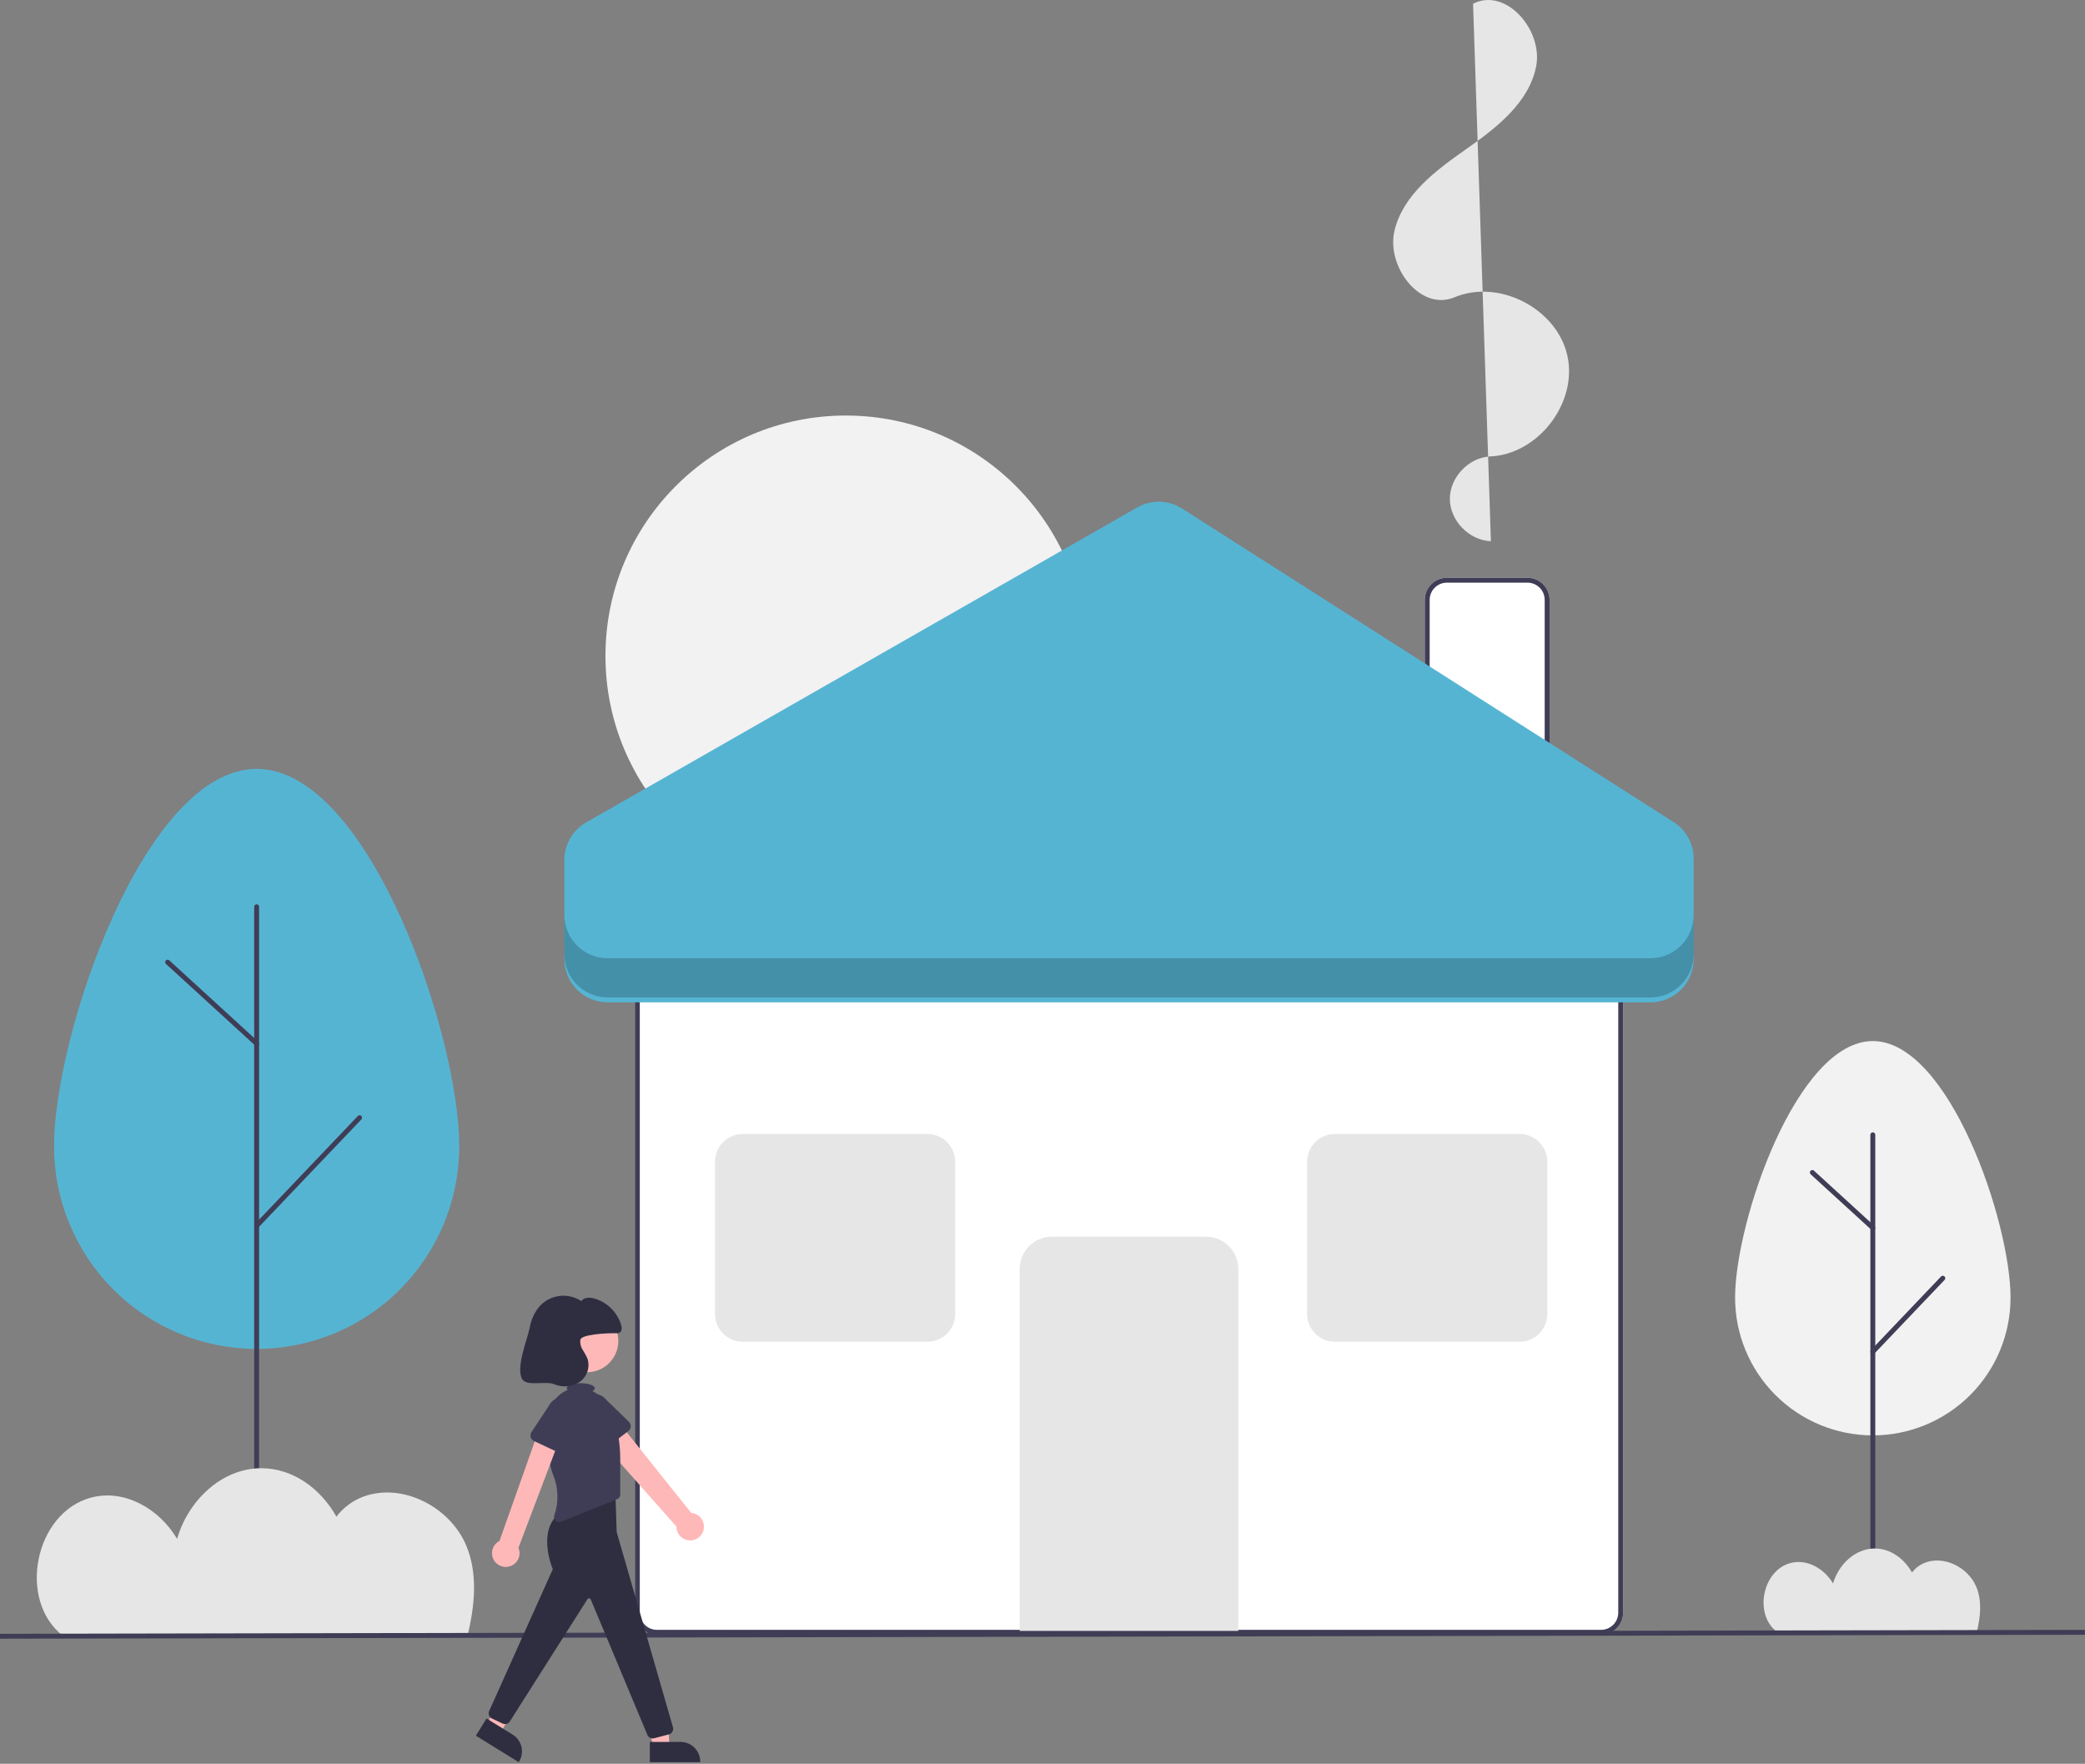 <svg width="850" height="719" viewBox="0 0 850 719" fill="none" xmlns="http://www.w3.org/2000/svg">
<rect x="0" y="0" width="850" height="719" fill="#808080" stroke="none"/>
<g clip-path="url(#clip0_24_237)">
<path d="M652.718 666.412H267.825C265.438 666.409 263.151 665.46 261.464 663.773C259.776 662.086 258.827 659.798 258.825 657.412V394.59C258.827 392.204 259.776 389.916 261.464 388.229C263.151 386.542 265.438 385.593 267.825 385.59H652.718C655.104 385.593 657.392 386.542 659.079 388.229C660.766 389.916 661.715 392.204 661.718 394.59V657.412C661.715 659.798 660.766 662.086 659.079 663.773C657.392 665.46 655.104 666.409 652.718 666.412Z" fill="white"/>
<path d="M652.718 666.412H267.825C265.438 666.409 263.151 665.46 261.464 663.773C259.776 662.086 258.827 659.798 258.825 657.412V394.59C258.827 392.204 259.776 389.916 261.464 388.229C263.151 386.542 265.438 385.593 267.825 385.59H652.718C655.104 385.593 657.392 386.542 659.079 388.229C660.766 389.916 661.715 392.204 661.718 394.59V657.412C661.715 659.798 660.766 662.086 659.079 663.773C657.392 665.46 655.104 666.409 652.718 666.412ZM267.825 387.59C265.969 387.592 264.189 388.33 262.877 389.643C261.565 390.955 260.827 392.734 260.825 394.59V657.412C260.827 659.268 261.565 661.047 262.877 662.359C264.189 663.672 265.969 664.41 267.825 664.412H652.718C654.574 664.41 656.353 663.672 657.666 662.359C658.978 661.047 659.716 659.268 659.718 657.412V394.59C659.716 392.734 658.978 390.955 657.666 389.643C656.353 388.33 654.574 387.592 652.718 387.59H267.825Z" fill="#3F3D56"/>
<path d="M504.826 664.83H415.717V517.311C415.721 513.812 417.113 510.458 419.587 507.984C422.061 505.51 425.415 504.118 428.914 504.114H491.629C495.128 504.118 498.482 505.51 500.956 507.984C503.43 510.458 504.822 513.812 504.826 517.311V664.83Z" fill="#E6E6E6"/>
<path d="M631.727 329.567H580.839V244.523C580.842 242.137 581.791 239.849 583.478 238.162C585.165 236.475 587.453 235.526 589.839 235.523H622.727C625.113 235.526 627.401 236.475 629.088 238.162C630.775 239.849 631.724 242.137 631.727 244.523V329.567Z" fill="white"/>
<path d="M631.727 329.567H580.839V244.523C580.842 242.137 581.791 239.849 583.478 238.162C585.165 236.475 587.453 235.526 589.839 235.523H622.727C625.113 235.526 627.401 236.475 629.088 238.162C630.775 239.849 631.724 242.137 631.727 244.523V329.567ZM582.839 327.567H629.727V244.523C629.725 242.667 628.987 240.888 627.674 239.576C626.362 238.263 624.583 237.525 622.727 237.523H589.839C587.983 237.525 586.204 238.263 584.892 239.576C583.579 240.888 582.841 242.667 582.839 244.523V327.567Z" fill="#3F3D56"/>
<path d="M344.82 365.378C398.939 365.378 442.811 321.506 442.811 267.387C442.811 213.267 398.939 169.395 344.82 169.395C290.701 169.395 246.828 213.267 246.828 267.387C246.828 321.506 290.701 365.378 344.82 365.378Z" fill="#F2F2F2"/>
<path d="M607.808 220.614C598.983 220.337 591.127 212.288 591.064 203.458C591.001 194.629 598.741 186.468 607.561 186.065C627.201 185.167 643.28 164.091 638.959 144.911C634.637 125.732 611.071 113.59 592.945 121.201C579.04 127.041 564.988 108.642 568.513 93.979C572.037 79.315 585.373 69.468 597.712 60.797C610.052 52.126 623.252 41.945 626.23 27.16C629.209 12.376 613.962 -5.334 600.527 1.519" fill="#E6E6E6"/>
<path d="M378.08 546.966H302.81C299.808 546.962 296.929 545.768 294.806 543.645C292.683 541.522 291.489 538.643 291.485 535.641V473.587C291.489 470.584 292.683 467.706 294.806 465.583C296.929 463.46 299.808 462.266 302.81 462.262H378.08C381.083 462.266 383.961 463.46 386.084 465.583C388.207 467.706 389.401 470.584 389.405 473.587V535.641C389.401 538.643 388.207 541.522 386.084 543.645C383.961 545.768 381.083 546.962 378.08 546.966Z" fill="#E6E6E6"/>
<path d="M619.474 546.966H544.204C541.201 546.962 538.323 545.768 536.2 543.645C534.077 541.522 532.883 538.643 532.879 535.641V473.587C532.883 470.584 534.077 467.706 536.2 465.583C538.323 463.46 541.201 462.266 544.204 462.262H619.474C622.477 462.266 625.355 463.46 627.478 465.583C629.601 467.706 630.795 470.584 630.799 473.587V535.641C630.795 538.643 629.601 541.522 627.478 543.645C625.355 545.768 622.477 546.962 619.474 546.966Z" fill="#E6E6E6"/>
<path d="M230.088 390.996V350.558C230.088 347.452 230.909 344.401 232.468 341.714C234.027 339.028 236.269 336.801 238.965 335.259L463.641 206.846C466.43 205.252 469.602 204.45 472.813 204.528C476.024 204.606 479.153 205.56 481.862 207.288L682.309 335.138C684.806 336.73 686.861 338.926 688.285 341.523C689.708 344.12 690.455 347.033 690.455 349.995V390.996C690.455 395.669 688.598 400.151 685.293 403.456C681.989 406.761 677.507 408.617 672.833 408.617H247.71C243.036 408.617 238.554 406.761 235.249 403.456C231.945 400.151 230.088 395.669 230.088 390.996Z" fill="#56B4D3"/>
<path opacity="0.2" d="M672.833 390.614H247.71C243.036 390.614 238.554 388.757 235.249 385.453C231.945 382.148 230.088 377.666 230.088 372.992V388.992C230.088 393.666 231.945 398.148 235.249 401.453C238.554 404.757 243.036 406.614 247.71 406.614H672.833C677.507 406.614 681.989 404.757 685.293 401.453C688.598 398.148 690.455 393.666 690.455 388.992V372.992C690.455 377.666 688.598 382.148 685.293 385.453C681.989 388.757 677.507 390.614 672.833 390.614Z" fill="black"/>
<path d="M707.35 528.99C707.35 497.98 732.488 424.396 763.498 424.396C794.507 424.396 819.645 497.98 819.645 528.99C819.645 543.881 813.73 558.162 803.2 568.692C792.67 579.222 778.389 585.137 763.498 585.137C748.607 585.137 734.325 579.222 723.795 568.692C713.266 558.162 707.35 543.881 707.35 528.99Z" fill="#F2F2F2"/>
<path d="M763.498 665.219C763.232 665.218 762.978 665.113 762.791 664.926C762.603 664.738 762.498 664.484 762.498 664.219V462.608C762.498 462.342 762.603 462.088 762.791 461.901C762.978 461.713 763.232 461.608 763.498 461.608C763.763 461.608 764.017 461.713 764.205 461.901C764.392 462.088 764.498 462.342 764.498 462.608V664.219C764.498 664.484 764.392 664.738 764.205 664.926C764.017 665.113 763.763 665.218 763.498 665.219Z" fill="#3F3D56"/>
<path d="M763.497 552.013C763.302 552.013 763.11 551.956 762.947 551.848C762.783 551.74 762.655 551.587 762.578 551.407C762.501 551.227 762.479 551.029 762.513 550.836C762.548 550.643 762.639 550.465 762.774 550.324L791.316 520.372C791.407 520.277 791.515 520.2 791.635 520.147C791.755 520.094 791.885 520.065 792.016 520.062C792.147 520.059 792.278 520.082 792.4 520.129C792.523 520.176 792.635 520.247 792.73 520.338C792.825 520.428 792.901 520.537 792.954 520.657C793.008 520.777 793.036 520.906 793.04 521.038C793.043 521.169 793.02 521.3 792.973 521.422C792.925 521.545 792.854 521.657 792.764 521.752L764.222 551.703C764.128 551.802 764.016 551.88 763.891 551.933C763.767 551.986 763.633 552.014 763.497 552.013Z" fill="#3F3D56"/>
<path d="M763.497 501.515C763.248 501.516 763.007 501.422 762.823 501.253L738.157 478.701C738.06 478.613 737.981 478.506 737.925 478.387C737.869 478.268 737.837 478.139 737.831 478.008C737.825 477.876 737.845 477.745 737.889 477.621C737.934 477.498 738.003 477.384 738.092 477.287C738.181 477.19 738.288 477.111 738.407 477.056C738.526 477 738.655 476.968 738.786 476.963C738.918 476.957 739.049 476.977 739.173 477.023C739.296 477.068 739.41 477.137 739.506 477.226L764.173 499.778C764.321 499.914 764.425 500.091 764.471 500.288C764.517 500.484 764.503 500.69 764.43 500.878C764.357 501.065 764.229 501.227 764.062 501.341C763.896 501.455 763.699 501.515 763.497 501.515Z" fill="#3F3D56"/>
<path d="M22.028 467.291C22.028 421.675 59.007 313.43 104.623 313.43C150.239 313.43 187.219 421.675 187.219 467.291C187.219 489.197 178.517 510.206 163.027 525.695C147.537 541.185 126.529 549.887 104.623 549.887C82.718 549.887 61.709 541.185 46.22 525.695C30.73 510.206 22.028 489.197 22.028 467.291Z" fill="#56B4D3"/>
<path d="M104.623 667.219C104.358 667.219 104.104 667.113 103.916 666.926C103.729 666.738 103.623 666.484 103.623 666.219V369.64C103.623 369.375 103.729 369.121 103.916 368.933C104.104 368.746 104.358 368.64 104.623 368.64C104.889 368.64 105.143 368.746 105.331 368.933C105.518 369.121 105.623 369.375 105.623 369.64V666.219C105.623 666.484 105.518 666.738 105.331 666.926C105.143 667.113 104.889 667.219 104.623 667.219Z" fill="#3F3D56"/>
<path d="M104.623 500.689C104.428 500.689 104.236 500.631 104.073 500.523C103.909 500.416 103.781 500.262 103.704 500.082C103.627 499.902 103.604 499.704 103.639 499.511C103.674 499.319 103.764 499.14 103.9 498.999L145.886 454.939C146.069 454.747 146.321 454.635 146.586 454.629C146.851 454.622 147.108 454.722 147.3 454.905C147.492 455.088 147.604 455.339 147.61 455.605C147.616 455.87 147.517 456.127 147.334 456.319L105.347 500.379C105.254 500.477 105.142 500.555 105.017 500.608C104.893 500.661 104.759 500.689 104.623 500.689Z" fill="#3F3D56"/>
<path d="M104.623 426.404C104.373 426.405 104.133 426.311 103.949 426.143L67.664 392.967C67.468 392.788 67.351 392.539 67.34 392.274C67.328 392.009 67.421 391.75 67.6 391.555C67.779 391.359 68.029 391.242 68.294 391.23C68.559 391.219 68.818 391.312 69.013 391.491L105.298 424.667C105.447 424.803 105.551 424.981 105.597 425.177C105.643 425.373 105.629 425.579 105.556 425.767C105.483 425.955 105.354 426.116 105.188 426.23C105.022 426.344 104.825 426.405 104.623 426.404Z" fill="#3F3D56"/>
<path d="M724.275 665.12C724.37 665.193 724.47 665.259 724.566 665.33H805.876C807.469 658.875 808.032 652.413 805.652 646.801C802.261 638.805 792.226 633.813 784.248 637.247C782.358 638.083 780.711 639.385 779.463 641.033C776.345 635.452 770.753 631.244 764.297 631.249C756.21 631.254 749.485 637.868 747.291 645.508C743.757 639.543 736.777 635.375 729.955 637.168C718.544 640.167 714.94 657.905 724.275 665.12Z" fill="#E6E6E6"/>
<path d="M25.741 666.905C25.932 667.053 26.134 667.186 26.327 667.33H190.469C193.686 654.299 194.821 641.254 190.017 629.925C183.172 613.782 162.914 603.705 146.809 610.638C142.993 612.325 139.669 614.955 137.15 618.28C130.856 607.014 119.566 598.519 106.534 598.529C90.207 598.54 76.632 611.892 72.202 627.315C65.069 615.274 50.979 606.859 37.206 610.479C14.171 616.533 6.896 652.341 25.741 666.905Z" fill="#E6E6E6"/>
<path d="M849.963 664.417L0 666.025L0.004 668.025L849.967 666.417L849.963 664.417Z" fill="#3F3D56"/>
<path d="M286.814 623.718C287.017 622.928 287.044 622.102 286.894 621.3C286.743 620.498 286.418 619.739 285.943 619.076C285.467 618.413 284.851 617.862 284.14 617.463C283.428 617.063 282.638 616.825 281.824 616.764L250.067 577.059L242.209 584.383L275.757 622.31C275.745 623.684 276.238 625.014 277.142 626.049C278.045 627.084 279.297 627.752 280.66 627.925C282.023 628.099 283.402 627.766 284.537 626.991C285.671 626.216 286.481 625.051 286.814 623.718Z" fill="#FFB8B8"/>
<path d="M256.159 583.367L246.123 591.053C245.837 591.271 245.508 591.426 245.157 591.506C244.807 591.586 244.443 591.589 244.091 591.516C243.739 591.442 243.406 591.294 243.117 591.081C242.827 590.867 242.587 590.594 242.412 590.28L236.299 579.259C235.188 577.792 234.705 575.944 234.955 574.121C235.205 572.298 236.168 570.648 237.632 569.534C239.096 568.419 240.942 567.931 242.766 568.175C244.59 568.42 246.242 569.378 247.361 570.839L256.38 579.583C256.638 579.833 256.839 580.137 256.97 580.472C257.1 580.807 257.157 581.166 257.136 581.525C257.115 581.884 257.017 582.235 256.848 582.552C256.68 582.87 256.445 583.148 256.159 583.367Z" fill="#3F3D56"/>
<path d="M239.304 559.397C246.353 559.397 252.067 553.684 252.067 546.635C252.067 539.587 246.353 533.873 239.304 533.873C232.256 533.873 226.542 539.587 226.542 546.635C226.542 553.684 232.256 559.397 239.304 559.397Z" fill="#FFB8B8"/>
<path d="M266.547 712.182H272.918L272.311 700.259H262.909L266.547 712.182Z" fill="#FFB8B8"/>
<path d="M264.922 710.102L277.468 710.102C278.518 710.102 279.558 710.309 280.528 710.71C281.498 711.112 282.379 711.701 283.122 712.444C283.864 713.186 284.453 714.067 284.855 715.037C285.257 716.007 285.464 717.047 285.464 718.097V718.357L264.923 718.357L264.922 710.102Z" fill="#2F2E41"/>
<path d="M198.626 703.163L204.046 706.511L209.796 696.048L203.238 691.945L198.626 703.163Z" fill="#FFB8B8"/>
<path d="M198.337 700.539L209.01 707.132C209.903 707.684 210.68 708.407 211.294 709.258C211.908 710.11 212.348 711.074 212.59 712.096C212.831 713.118 212.869 714.177 212.701 715.214C212.533 716.25 212.162 717.243 211.611 718.136L211.474 718.357L193.998 707.562L198.337 700.539Z" fill="#2F2E41"/>
<path d="M266.087 708.687C265.613 708.686 265.151 708.542 264.761 708.273C264.372 708.003 264.073 707.622 263.905 707.179L240.862 652.085C240.813 651.951 240.727 651.832 240.614 651.743C240.502 651.654 240.367 651.598 240.225 651.581C240.082 651.564 239.938 651.586 239.807 651.645C239.677 651.705 239.565 651.799 239.485 651.918L207.828 701.787C207.518 702.251 207.052 702.589 206.515 702.739C205.977 702.888 205.403 702.84 204.898 702.602L200.567 700.581C200.012 700.319 199.581 699.851 199.367 699.276C199.153 698.701 199.173 698.065 199.422 697.504L225.357 639.692C224.791 638.314 219.267 624.168 227.754 617.179L227.814 617.142L250.827 606.876L251.408 624.53L274.346 704.118C274.432 704.417 274.458 704.731 274.421 705.041C274.385 705.35 274.287 705.649 274.133 705.92C273.979 706.191 273.772 706.429 273.525 706.619C273.278 706.809 272.996 706.948 272.694 707.027L266.686 708.608C266.49 708.66 266.289 708.686 266.087 708.687Z" fill="#2F2E41"/>
<path d="M251.176 581.052C250.299 577.535 249.057 573.99 247.392 572.354C246.78 571.757 246.205 571.123 245.67 570.457C244.55 569.046 243.142 567.892 241.539 567.071C242.125 566.745 242.469 566.356 242.469 565.937C242.469 564.789 239.91 563.858 236.753 563.858C233.596 563.858 231.037 564.789 231.037 565.937C231.045 566.07 231.079 566.201 231.137 566.321C231.196 566.441 231.277 566.548 231.377 566.637C229.316 567.477 227.524 568.867 226.198 570.655C224.872 572.443 224.063 574.561 223.857 576.777C223.119 584.684 222.903 594.79 225.491 601.183C227.661 606.469 227.833 612.365 225.976 617.769C225.85 618.145 225.835 618.55 225.932 618.934C226.029 619.319 226.234 619.668 226.523 619.94C226.812 620.212 227.173 620.395 227.563 620.468C227.954 620.54 228.356 620.5 228.724 620.351L251.56 611.149C251.944 610.994 252.274 610.727 252.506 610.384C252.738 610.04 252.861 609.635 252.861 609.221V595.245C252.88 590.463 252.314 585.697 251.176 581.052Z" fill="#3F3D56"/>
<path d="M207.483 638.616C208.278 638.432 209.023 638.075 209.665 637.572C210.307 637.068 210.831 636.43 211.2 635.702C211.569 634.974 211.774 634.174 211.8 633.358C211.826 632.543 211.673 631.731 211.352 630.981L229.219 583.864L220.158 581.524L203.632 628.156C202.408 628.78 201.454 629.831 200.953 631.11C200.452 632.389 200.437 633.808 200.912 635.097C201.386 636.386 202.318 637.457 203.529 638.105C204.74 638.754 206.147 638.936 207.483 638.616Z" fill="#FFB8B8"/>
<path d="M229.144 592.804L217.695 587.445C217.369 587.292 217.08 587.072 216.848 586.797C216.615 586.523 216.444 586.202 216.347 585.856C216.249 585.509 216.228 585.146 216.283 584.791C216.339 584.435 216.471 584.096 216.669 583.796L223.627 573.288C224.418 571.628 225.835 570.35 227.567 569.732C229.298 569.114 231.204 569.208 232.867 569.992C234.53 570.776 235.815 572.188 236.44 573.917C237.064 575.646 236.979 577.553 236.201 579.219L232.603 591.255C232.5 591.599 232.324 591.918 232.087 592.188C231.849 592.458 231.557 592.674 231.228 592.821C230.9 592.968 230.544 593.043 230.184 593.04C229.825 593.037 229.47 592.957 229.144 592.804Z" fill="#3F3D56"/>
<path d="M251.027 543.494C251.603 543.562 252.186 543.457 252.701 543.191C253.643 542.575 253.55 541.175 253.231 540.096C252.438 537.509 251.005 535.164 249.066 533.277C247.127 531.39 244.744 530.022 242.136 529.299C240.319 528.816 238.02 528.835 236.981 530.401C234.369 528.661 231.22 527.915 228.105 528.297C224.99 528.68 222.115 530.166 220.001 532.487C217.936 534.91 216.56 537.843 216.015 540.98C214.924 546.323 210.254 557.344 212.841 562.144C214.563 565.339 222.486 562.85 225.837 564.241C227.506 564.967 229.329 565.27 231.143 565.124C232.957 564.977 234.708 564.386 236.239 563.401C237.737 562.367 238.863 560.879 239.451 559.156C240.039 557.433 240.057 555.567 239.503 553.832C238.916 552.558 238.24 551.326 237.479 550.148C236.714 548.955 236.403 547.527 236.6 546.125C237.069 543.99 247.142 543.414 251.027 543.494Z" fill="#2F2E41"/>
</g>
<defs>
<clipPath id="clip0_24_237">
<rect width="849.967" height="718.357" fill="white"/>
</clipPath>
</defs>
</svg>
